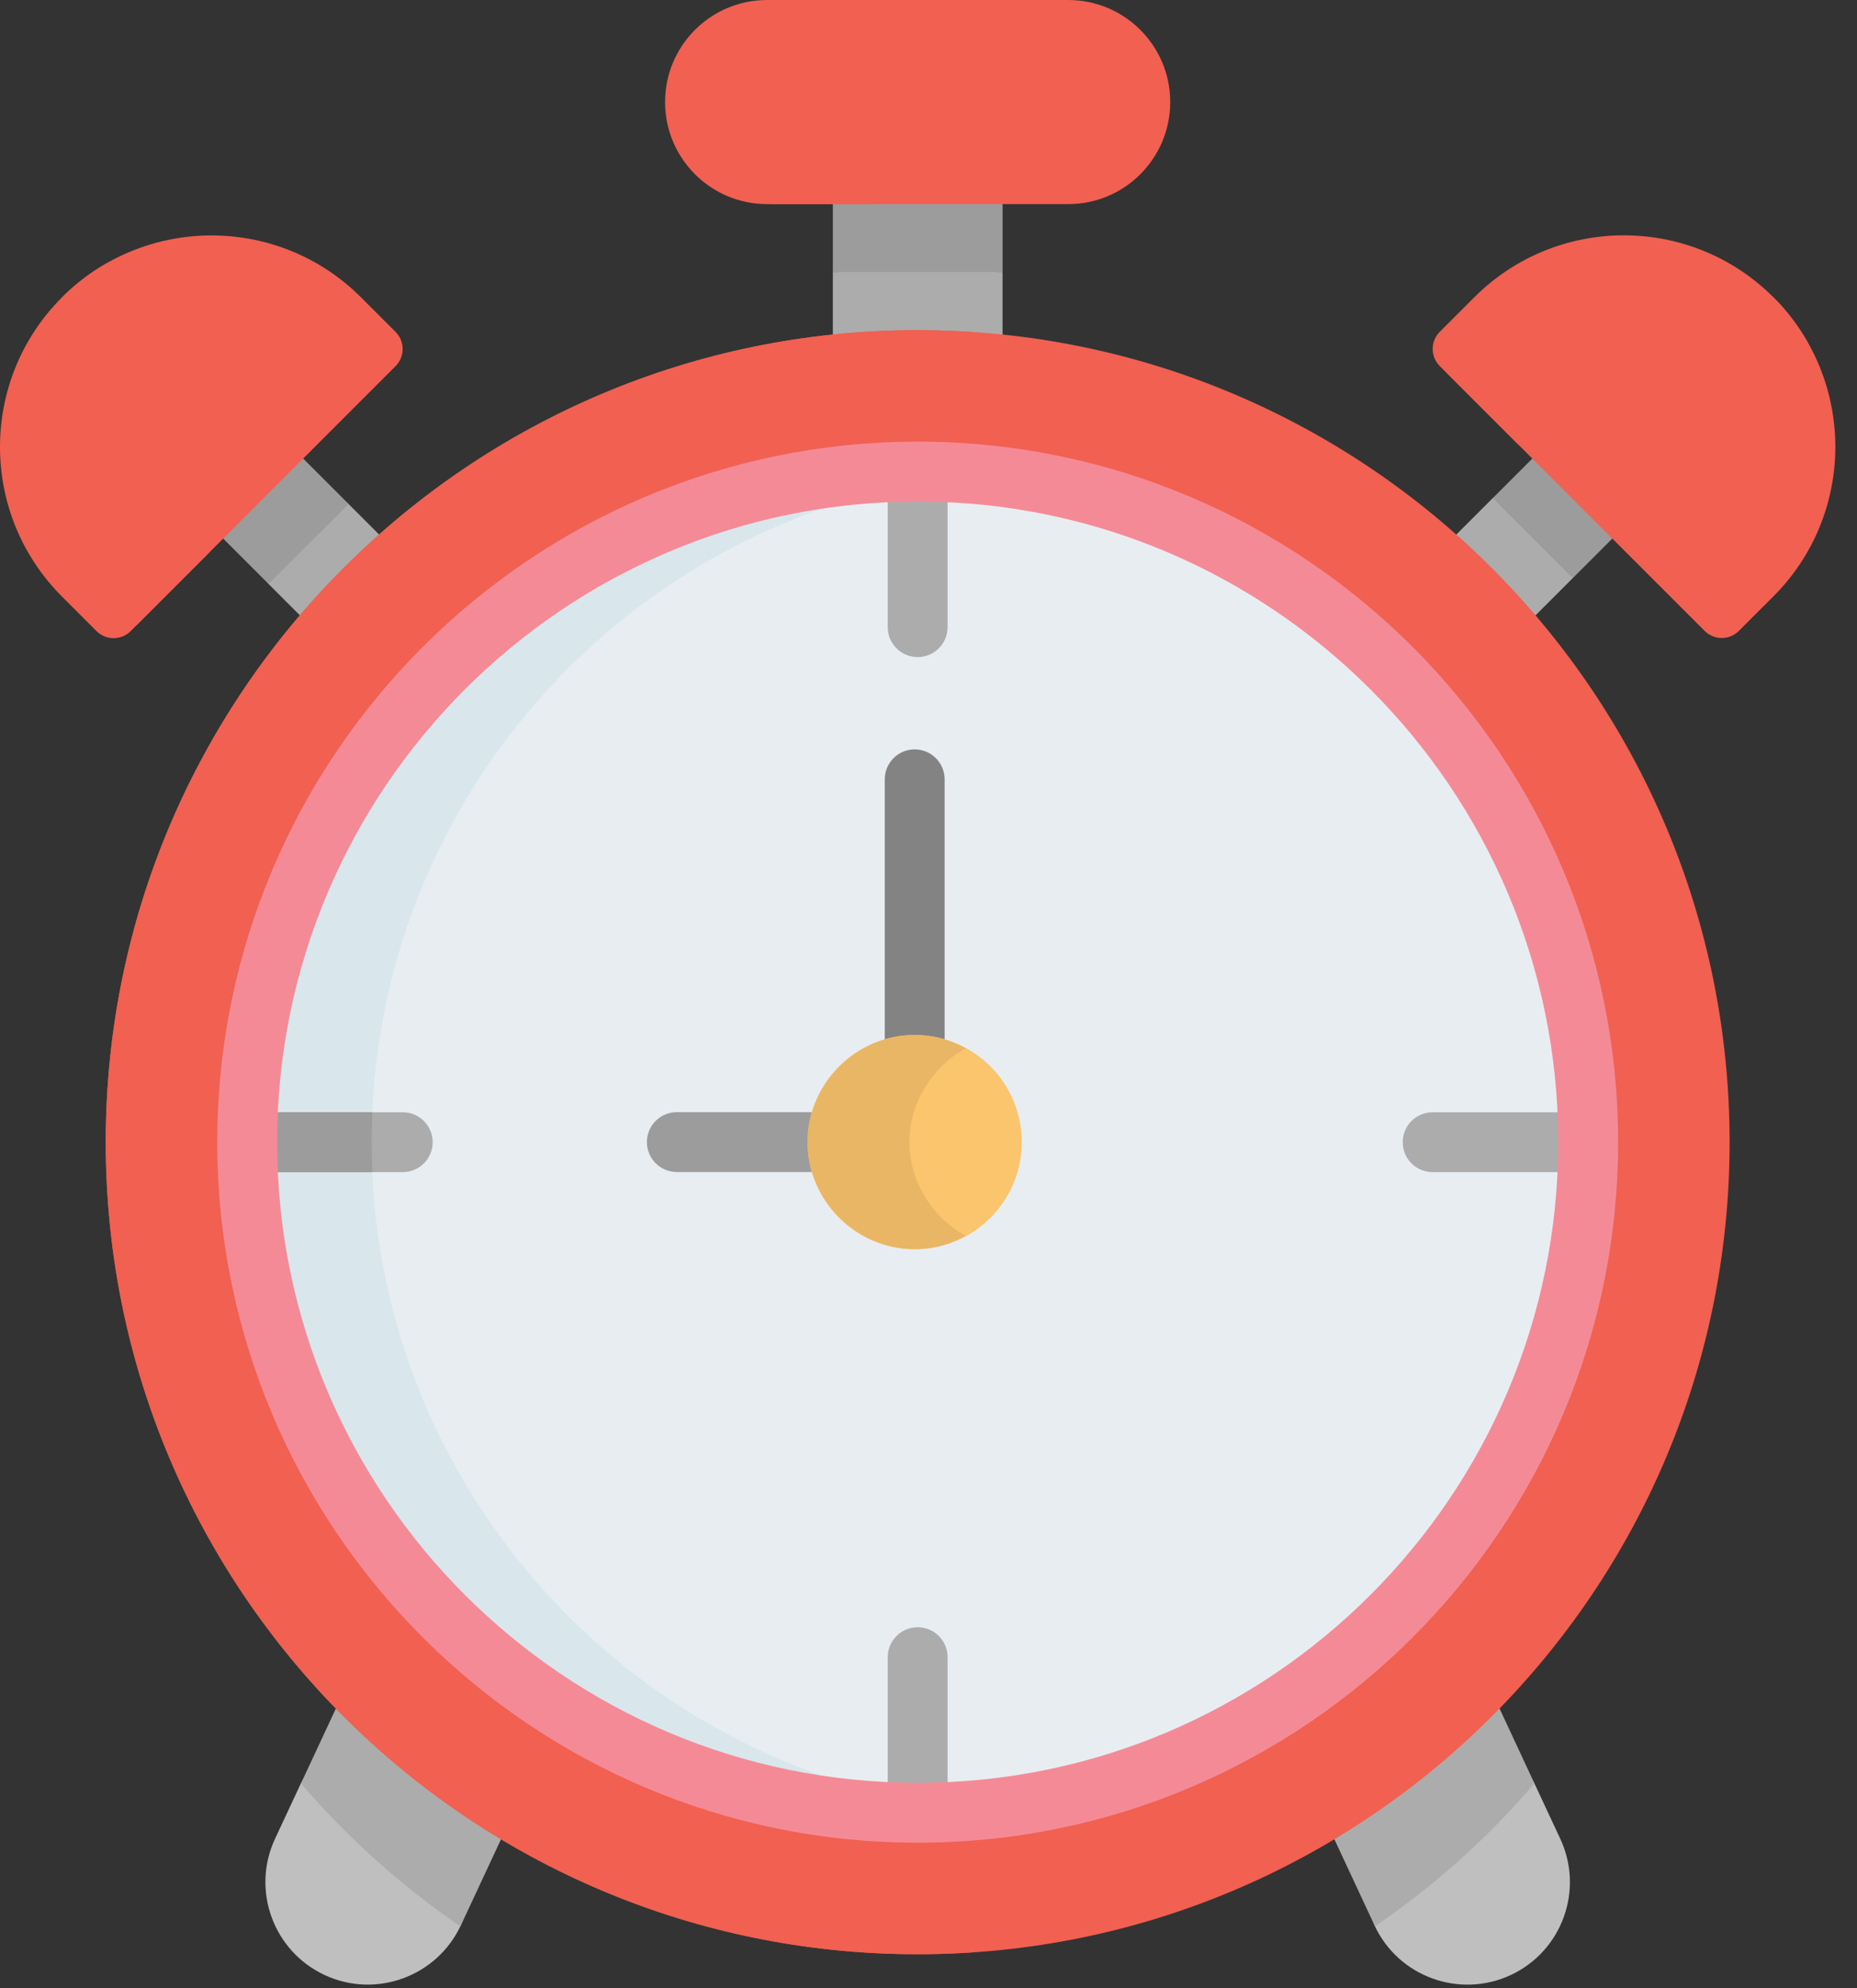 <svg width="71" height="76" viewBox="0 0 71 76" fill="none" xmlns="http://www.w3.org/2000/svg">
<rect x="0" y="0" width="71" height="76" fill="#333333" stroke="none"/>
<path d="M11.503 68.178L15.865 60.285L21.562 62.942L17.617 73.607C16.707 75.556 14.376 76.418 12.41 75.502C10.45 74.587 9.601 72.256 10.515 70.295L11.503 68.178Z" fill="#BFBFBF"/>
<path d="M53.857 60.496L58.668 68.18L59.656 70.297C60.57 72.258 59.721 74.589 57.761 75.503C55.822 76.408 53.477 75.587 52.554 73.608L48.969 62.775L53.857 60.496Z" fill="#BFBFBF"/>
<path d="M58.668 68.178C56.888 70.255 54.838 72.095 52.572 73.642C52.566 73.63 52.56 73.618 52.554 73.606L47.764 63.335L54.866 60.023L58.668 68.178Z" fill="#ACACAC"/>
<path d="M11.507 68.178L15.309 60.023L22.41 63.335L17.62 73.606C17.615 73.618 17.608 73.63 17.603 73.642C15.337 72.095 13.287 70.255 11.507 68.178Z" fill="#ACACAC"/>
<path d="M57.07 19.045L58.396 18.215L60.953 20.772L60.129 22.104L52.989 29.244L49.929 26.185L57.07 19.045Z" fill="#ACACAC"/>
<path d="M65.492 16.742L62.434 13.684L57.073 19.044L60.132 22.102L65.492 16.742Z" fill="#9C9C9C"/>
<path d="M67.954 11.519C70.959 14.687 70.911 19.691 67.805 22.797L66.484 24.117C66.123 24.48 65.536 24.48 65.173 24.117L55.355 14.299C54.993 13.937 54.993 13.35 55.355 12.988L56.675 11.668C59.782 8.561 64.786 8.513 67.954 11.519Z" fill="#F16051"/>
<path d="M8.881 20.242L11.369 17.754L13.322 19.262L20.246 26.186L17.187 29.245L10.263 22.321L8.881 20.242Z" fill="#ACACAC"/>
<path d="M32.034 10.398V3.836H38.14V10.398H38.332V25.931H31.843V10.398H32.034Z" fill="#ACACAC"/>
<path d="M38.332 4.703H31.843V10.4H38.332V4.703Z" fill="#9C9C9C"/>
<path d="M25.861 3.901C25.861 1.747 27.608 0 29.763 0H40.841C42.996 0 44.742 1.747 44.742 3.901C44.742 6.056 42.995 7.803 40.841 7.803H29.763C27.608 7.803 25.861 6.056 25.861 3.901Z" fill="#F16051"/>
<path d="M13.328 19.266L7.751 13.689L4.693 16.748L10.269 22.324L13.328 19.266Z" fill="#9C9C9C"/>
<path d="M29.329 0H33.656C31.502 0 29.755 1.747 29.755 3.901C29.755 6.056 31.502 7.803 33.656 7.803H29.329C27.174 7.803 25.428 6.056 25.428 3.901C25.428 1.747 27.174 0 29.329 0Z" fill="#F16051"/>
<path d="M2.524 11.218C5.692 8.213 10.696 8.261 13.803 11.367L15.123 12.687C15.485 13.049 15.485 13.636 15.123 13.998L5.305 23.817C4.943 24.179 4.356 24.179 3.994 23.817L2.674 22.497C-0.433 19.39 -0.481 14.386 2.524 11.218Z" fill="#F16051"/>
<path d="M2.368 11.368C2.898 10.838 3.484 10.399 4.106 10.047C2.361 13.131 2.8 17.116 5.428 19.744L6.748 21.064C7.11 21.426 7.696 21.426 8.059 21.064L4.999 24.124C4.637 24.486 4.05 24.486 3.688 24.124L2.368 22.803C-0.79 19.646 -0.79 14.526 2.368 11.368Z" fill="#F16051"/>
<path d="M56.368 11.364C59.526 8.207 64.646 8.207 67.804 11.364C68.334 11.894 68.773 12.481 69.125 13.103C66.041 11.358 62.056 11.797 59.428 14.424L58.108 15.744C57.746 16.106 57.746 16.693 58.108 17.055L65.173 24.12C65.173 24.12 65.173 24.12 65.173 24.12L55.048 13.996C54.686 13.634 54.686 13.047 55.048 12.684L56.368 11.364Z" fill="#F16051"/>
<path d="M35.086 74.708C17.941 74.708 4.042 60.809 4.042 43.664C4.042 26.52 17.941 12.621 35.086 12.621C52.23 12.621 66.129 26.52 66.129 43.664C66.129 60.809 52.23 74.708 35.086 74.708Z" fill="#F16051"/>
<path d="M35.087 12.621C35.804 12.621 36.514 12.648 37.219 12.695C21.069 13.791 8.307 27.236 8.307 43.664C8.307 60.093 21.068 73.538 37.219 74.634C36.514 74.681 35.804 74.708 35.087 74.708C17.943 74.708 4.044 60.809 4.044 43.664C4.044 26.52 17.943 12.621 35.087 12.621Z" fill="#F16051"/>
<path d="M35.087 69.298C20.929 69.298 9.452 57.821 9.452 43.663C9.452 29.505 20.929 18.027 35.087 18.027C49.245 18.027 60.723 29.505 60.723 43.663C60.723 57.821 49.245 69.298 35.087 69.298Z" fill="#E8EDF2"/>
<path d="M35.085 18.027C35.888 18.027 36.681 18.066 37.465 18.139C24.441 19.344 14.209 30.33 14.209 43.663C14.209 56.996 24.441 67.982 37.465 69.187C36.681 69.26 35.888 69.299 35.085 69.299C20.95 69.299 9.449 57.798 9.449 43.663C9.449 29.527 20.95 18.027 35.085 18.027Z" fill="#D9E7EC"/>
<path d="M34.972 42.951C35.605 42.951 36.117 42.439 36.117 41.806V29.793C36.117 29.161 35.605 28.648 34.972 28.648C34.34 28.648 33.828 29.161 33.828 29.793V41.806C33.827 42.439 34.34 42.951 34.972 42.951Z" fill="#838383"/>
<path d="M25.878 44.805H34.105C34.737 44.805 35.25 44.293 35.25 43.66C35.25 43.028 34.737 42.516 34.105 42.516H25.878C25.245 42.516 24.733 43.028 24.733 43.66C24.733 44.293 25.245 44.805 25.878 44.805Z" fill="#9C9C9C"/>
<path d="M34.972 47.755C32.711 47.755 30.877 45.922 30.877 43.661C30.877 41.4 32.711 39.566 34.972 39.566C37.233 39.566 39.066 41.4 39.066 43.661C39.066 45.922 37.233 47.755 34.972 47.755Z" fill="#FBC56D"/>
<path d="M60.696 44.809H54.776C54.143 44.809 53.631 44.297 53.631 43.664C53.631 43.032 54.143 42.52 54.776 42.52H60.696C60.713 42.899 60.723 43.281 60.723 43.664C60.723 44.048 60.713 44.43 60.696 44.809Z" fill="#ACACAC"/>
<path d="M35.086 62.207C35.718 62.207 36.23 62.72 36.23 63.352V69.272C35.851 69.289 35.469 69.299 35.086 69.299C34.702 69.299 34.32 69.289 33.941 69.272V63.352C33.941 62.72 34.453 62.207 35.086 62.207Z" fill="#ACACAC"/>
<path d="M35.086 18.027C35.469 18.027 35.851 18.037 36.23 18.054V23.975C36.23 24.607 35.718 25.119 35.086 25.119C34.453 25.119 33.941 24.607 33.941 23.975V18.054C34.32 18.037 34.702 18.027 35.086 18.027Z" fill="#ACACAC"/>
<path d="M34.971 39.566C35.67 39.566 36.335 39.753 36.918 40.077C35.651 40.782 34.771 42.141 34.771 43.661C34.771 45.181 35.65 46.539 36.918 47.244C36.335 47.569 35.67 47.755 34.971 47.755C32.751 47.755 30.876 45.88 30.876 43.661C30.876 41.441 32.751 39.566 34.971 39.566Z" fill="#E9B665"/>
<path d="M9.478 42.52H15.398C16.03 42.52 16.543 43.032 16.543 43.664C16.543 44.297 16.03 44.809 15.398 44.809H9.478C9.461 44.43 9.451 44.048 9.451 43.664C9.451 43.281 9.461 42.899 9.478 42.52Z" fill="#ACACAC"/>
<path d="M9.46 43.084C9.464 42.895 9.471 42.707 9.479 42.52V42.52H14.238C14.222 42.899 14.212 43.281 14.212 43.664C14.212 44.048 14.222 44.43 14.238 44.809H9.479C9.471 44.622 9.464 44.434 9.46 44.245C9.455 44.053 9.452 43.86 9.452 43.667C9.452 43.666 9.452 43.665 9.452 43.664C9.452 43.47 9.455 43.277 9.46 43.084Z" fill="#9C9C9C"/>
<path d="M35.087 70.444C49.853 70.444 61.867 58.43 61.867 43.663C61.867 28.896 49.854 16.883 35.087 16.883C20.32 16.883 8.306 28.896 8.306 43.663C8.306 58.43 20.32 70.444 35.087 70.444ZM35.087 19.172C48.591 19.172 59.577 30.159 59.577 43.663C59.577 57.167 48.591 68.154 35.087 68.154C21.582 68.154 10.596 57.167 10.596 43.663C10.596 30.159 21.582 19.172 35.087 19.172Z" fill="#F58A97"/>
</svg>
